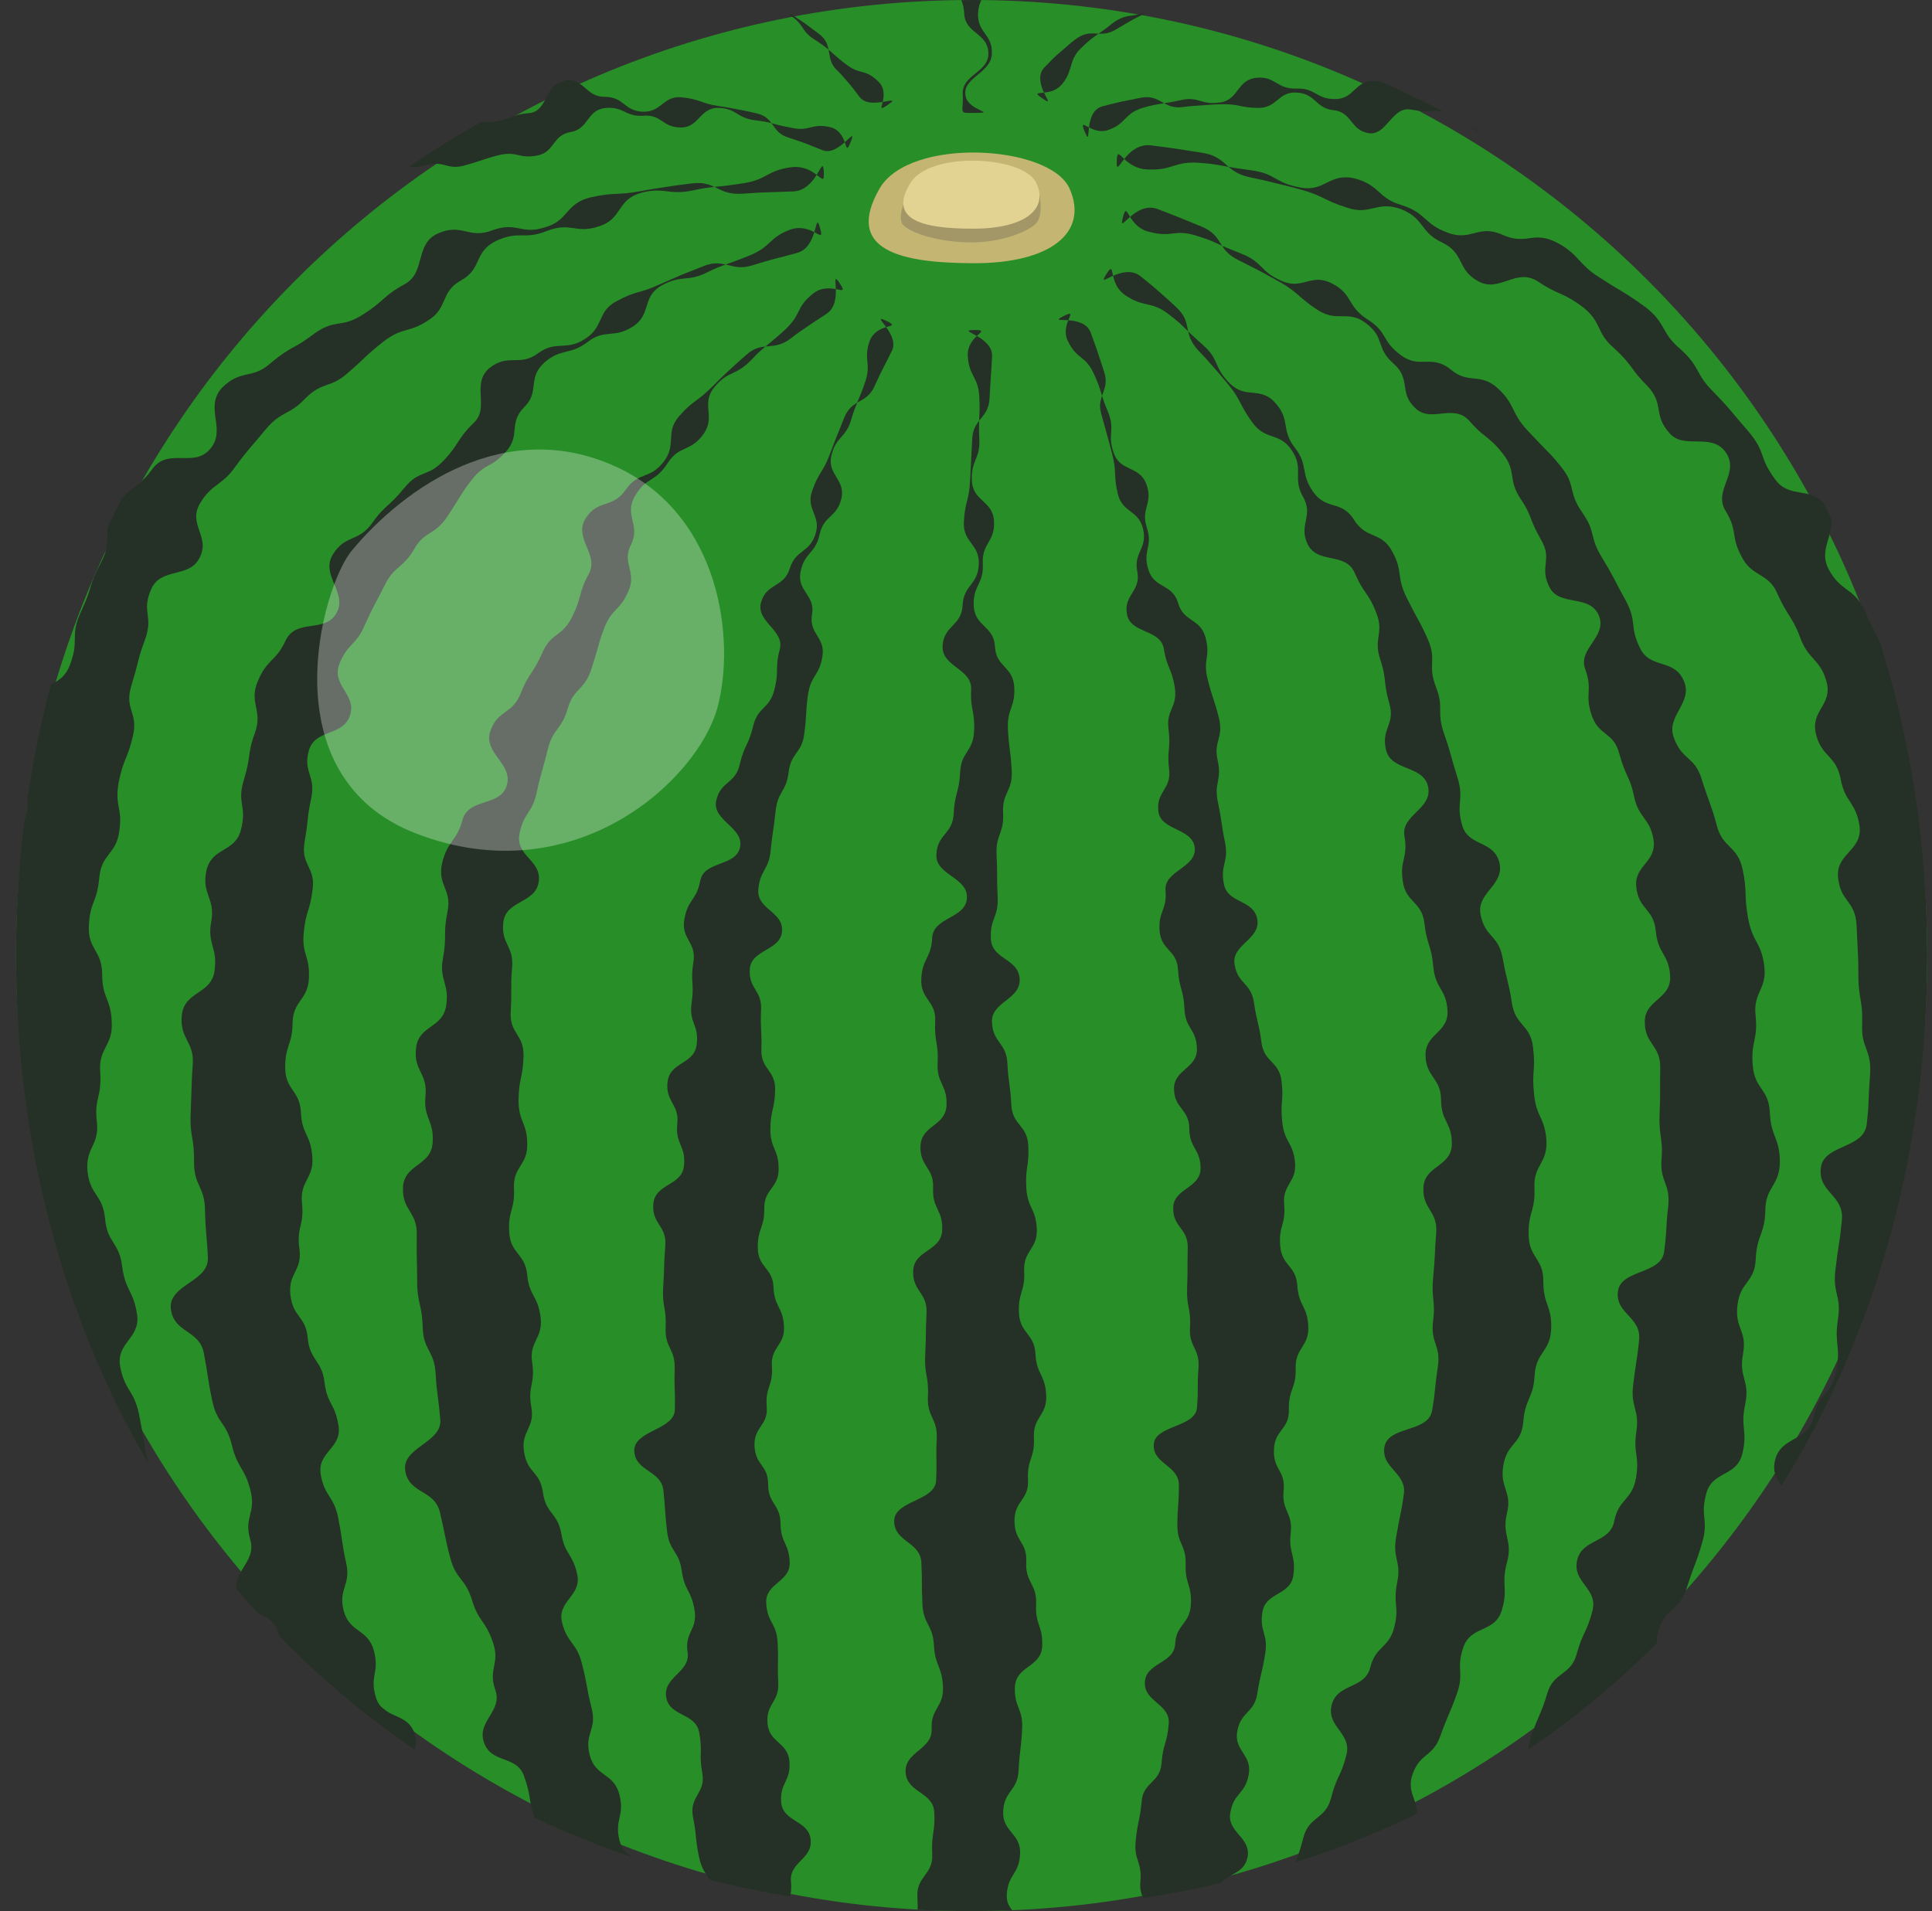 <svg width="93" height="92" viewBox="0 0 93 92" fill="none" xmlns="http://www.w3.org/2000/svg">
<rect x="0" y="0" width="93" height="92" fill="#333333" stroke="none"/>
<g clip-path="url(#clip0_179_145637)">
<path d="M46.77 92C72.176 92 92.77 71.405 92.77 46C92.77 20.595 72.176 0 46.77 0C21.365 0 0.771 20.595 0.771 46C0.771 71.405 21.365 92 46.77 92Z" fill="#288E28"/>
<path d="M42.336 9.082C43.773 6.571 50.553 6.961 51.487 9.082C52.422 11.202 50.553 12.671 46.912 12.671C43.27 12.671 40.656 12.018 42.336 9.082H42.336Z" fill="#C4B672"/>
<path d="M43.482 9.848C43.482 9.848 43.21 10.573 43.482 10.841C43.92 11.27 45.311 11.67 46.761 11.67C48.211 11.67 49.45 11.161 49.851 10.779C50.252 10.397 50.038 9.371 50.038 9.371L43.482 9.848Z" fill="#A39767"/>
<path d="M43.827 8.803C44.778 7.261 49.264 7.5 49.882 8.803C50.5 10.107 49.264 11.009 46.855 11.009C44.445 11.009 42.715 10.608 43.827 8.803H43.827Z" fill="#E2D393"/>
<path d="M40.955 6.815C41.13 6.379 40.982 6.566 40.695 6.821C40.685 6.829 40.675 6.838 40.665 6.847C40.672 6.866 40.679 6.887 40.685 6.905C40.767 7.15 40.781 7.251 40.955 6.815Z" fill="#253026"/>
<path d="M37.961 6.625C38.378 6.763 38.583 6.837 38.789 6.909C38.992 6.989 39.192 7.075 39.597 7.23C39.982 7.387 40.377 7.098 40.664 6.847C40.578 6.603 40.415 6.251 40.004 6.133C39.558 6.017 39.308 6.069 39.063 6.122C38.814 6.186 38.57 6.25 38.132 6.16C37.692 6.076 37.472 6.025 37.256 5.961C37.216 5.949 37.175 5.937 37.134 5.926C37.159 5.96 37.183 5.994 37.208 6.028C37.377 6.269 37.541 6.5 37.961 6.625V6.625Z" fill="#253026"/>
<path d="M20.495 7.953C20.924 7.827 21.175 7.889 21.423 7.951C21.673 8.018 21.92 8.086 22.348 7.97C22.776 7.851 22.987 7.781 23.197 7.709C23.408 7.637 23.619 7.565 24.05 7.459C24.482 7.362 24.721 7.415 24.957 7.467C25.194 7.519 25.429 7.569 25.86 7.488C26.29 7.405 26.469 7.157 26.652 6.914C26.834 6.674 27.02 6.433 27.462 6.359C27.902 6.282 28.091 6.034 28.284 5.774C28.476 5.519 28.673 5.253 29.127 5.202C30.036 5.107 30.085 5.634 30.981 5.571C31.431 5.533 31.664 5.691 31.893 5.843C32.123 5.999 32.349 6.138 32.79 6.136C33.23 6.134 33.453 5.891 33.682 5.649C33.91 5.413 34.144 5.181 34.602 5.195C34.83 5.2 34.999 5.24 35.138 5.295C35.278 5.348 35.387 5.415 35.495 5.48C35.712 5.612 35.926 5.738 36.372 5.794C36.736 5.835 36.95 5.876 37.134 5.926C36.983 5.723 36.798 5.543 36.416 5.456C35.972 5.349 35.747 5.312 35.522 5.269C35.41 5.247 35.297 5.226 35.157 5.199C35.017 5.172 34.848 5.14 34.621 5.11C34.168 5.045 33.947 4.961 33.725 4.881C33.503 4.808 33.279 4.733 32.819 4.685C32.358 4.637 32.111 4.836 31.87 5.02C31.629 5.208 31.393 5.392 30.941 5.379C30.037 5.341 30.047 4.669 29.12 4.662C28.658 4.662 28.423 4.46 28.183 4.248C27.951 4.046 27.71 3.834 27.262 3.851C27.076 3.931 26.889 4.01 26.705 4.092C26.556 4.241 26.445 4.438 26.337 4.637C26.13 5.023 25.931 5.409 25.476 5.445C25.018 5.478 24.797 5.569 24.576 5.651C24.355 5.736 24.134 5.815 23.68 5.869C23.481 5.895 23.323 5.886 23.186 5.86C21.984 6.532 20.824 7.256 19.708 8.03C19.915 8.051 20.141 8.055 20.496 7.952L20.495 7.953Z" fill="#253026"/>
<path d="M19.961 84.214C20.033 83.993 20.055 83.749 19.953 83.444C19.607 82.406 18.408 82.769 18.093 81.706C17.933 81.177 17.984 80.876 18.036 80.577C18.089 80.278 18.136 79.983 17.994 79.451C17.701 78.394 16.818 78.609 16.541 77.532C16.277 76.453 16.905 76.317 16.663 75.244C16.541 74.707 16.507 74.433 16.466 74.161C16.426 73.889 16.386 73.617 16.282 73.078C16.175 72.54 16.013 72.289 15.855 72.036C15.696 71.784 15.532 71.531 15.439 70.987C15.257 69.898 16.457 69.728 16.298 68.656C16.216 68.119 16.089 67.861 15.953 67.603C15.819 67.346 15.684 67.087 15.622 66.546C15.556 66.005 15.381 65.749 15.212 65.49C15.041 65.232 14.865 64.972 14.815 64.427C14.718 63.338 14.11 63.444 13.981 62.349C13.915 61.801 14.069 61.513 14.208 61.229C14.349 60.945 14.483 60.663 14.413 60.123C14.339 59.581 14.4 59.296 14.467 59.013C14.533 58.729 14.593 58.447 14.536 57.907C14.482 57.366 14.628 57.076 14.775 56.789C14.925 56.501 15.077 56.216 15.033 55.68C14.991 55.144 14.875 54.884 14.752 54.623C14.629 54.362 14.51 54.099 14.486 53.559C14.459 53.019 14.278 52.758 14.1 52.495C13.921 52.232 13.735 51.966 13.728 51.42C13.723 50.874 13.808 50.599 13.895 50.326C13.987 50.052 14.078 49.78 14.083 49.238C14.113 48.151 14.816 48.163 14.87 47.095C14.893 46.558 14.819 46.288 14.735 46.013C14.655 45.74 14.566 45.463 14.619 44.927C14.714 43.851 14.924 43.871 15.048 42.804C15.12 42.273 14.979 41.985 14.839 41.693C14.703 41.403 14.57 41.11 14.656 40.573C14.746 40.036 14.781 39.767 14.808 39.495C14.833 39.223 14.869 38.953 14.982 38.42C15.09 37.886 15.003 37.591 14.908 37.289C14.817 36.989 14.717 36.682 14.862 36.15C15.002 35.615 15.421 35.437 15.848 35.272C16.276 35.106 16.684 34.942 16.85 34.435C17.173 33.42 15.959 33.027 16.329 31.983C16.528 31.47 16.729 31.25 16.929 31.032C17.133 30.817 17.342 30.607 17.553 30.104C18.002 29.109 18.042 29.126 18.529 28.151C18.648 27.905 18.768 27.737 18.884 27.605C19 27.473 19.11 27.377 19.22 27.281C19.331 27.186 19.439 27.089 19.556 26.961C19.675 26.833 19.799 26.671 19.934 26.438C20.2 25.966 20.464 25.81 20.715 25.648C20.842 25.569 20.968 25.489 21.097 25.373C21.228 25.258 21.369 25.112 21.516 24.891C21.665 24.671 21.77 24.5 21.86 24.36C21.951 24.221 22.021 24.107 22.091 23.994C22.234 23.77 22.363 23.532 22.696 23.115C23.024 22.692 23.267 22.543 23.521 22.406C23.646 22.336 23.771 22.267 23.906 22.164C24.042 22.062 24.186 21.923 24.365 21.73C25.066 20.943 24.463 20.391 25.223 19.608C25.615 19.233 25.651 18.881 25.692 18.525C25.734 18.17 25.79 17.822 26.21 17.448C26.632 17.077 26.946 17.011 27.245 16.934C27.544 16.857 27.85 16.795 28.291 16.46C28.728 16.119 29.06 16.098 29.378 16.069C29.698 16.041 30.009 16.01 30.469 15.718C30.925 15.42 31.022 15.069 31.132 14.726C31.241 14.382 31.352 14.027 31.84 13.746C32.334 13.476 32.638 13.441 32.939 13.407C33.243 13.379 33.548 13.36 34.045 13.108C34.452 12.905 34.708 12.814 34.931 12.735C34.814 12.707 34.693 12.684 34.559 12.679C34.372 12.673 34.156 12.695 33.895 12.802C33.371 13.008 33.11 13.111 32.848 13.214C32.589 13.327 32.33 13.439 31.813 13.664C31.301 13.899 31.029 13.983 30.752 14.058C30.473 14.132 30.202 14.222 29.699 14.488C29.192 14.748 29.046 15.081 28.901 15.399C28.756 15.719 28.612 16.029 28.143 16.329C27.907 16.477 27.708 16.551 27.526 16.59C27.345 16.629 27.185 16.639 27.022 16.645C26.699 16.663 26.363 16.671 25.901 17.006C25.444 17.345 25.085 17.335 24.728 17.338C24.375 17.344 24.015 17.354 23.556 17.721C23.108 18.101 23.121 18.58 23.141 19.048C23.163 19.52 23.204 19.992 22.789 20.372C21.983 21.161 22.144 21.327 21.38 22.146C21.185 22.349 21.022 22.483 20.867 22.58C20.712 22.675 20.566 22.734 20.419 22.792C20.273 22.851 20.125 22.91 19.969 23.01C19.816 23.113 19.654 23.255 19.473 23.477C19.108 23.918 18.9 24.117 18.684 24.312C18.471 24.509 18.248 24.701 17.92 25.175C17.753 25.41 17.591 25.559 17.431 25.667C17.273 25.776 17.12 25.845 16.964 25.913C16.657 26.052 16.332 26.188 16.025 26.689C15.403 27.698 16.751 28.526 16.2 29.506C15.934 30.005 15.454 30.064 14.975 30.134C14.5 30.205 14.021 30.284 13.76 30.813C13.267 31.879 12.873 31.693 12.412 32.788C12.177 33.334 12.258 33.691 12.325 34.038C12.36 34.212 12.394 34.385 12.396 34.583C12.401 34.782 12.37 35.005 12.271 35.28C12.068 35.828 12.031 36.126 11.989 36.42C11.95 36.715 11.901 37.007 11.734 37.564C11.563 38.12 11.602 38.439 11.653 38.757C11.703 39.075 11.744 39.389 11.599 39.946C11.458 40.504 11.107 40.707 10.758 40.916C10.413 41.124 10.067 41.339 9.935 41.913C9.694 43.066 10.376 43.22 10.169 44.361C10.06 44.933 10.154 45.246 10.237 45.556C10.322 45.866 10.405 46.173 10.327 46.744C10.164 47.883 8.891 47.692 8.752 48.863C8.693 49.447 8.848 49.763 9.003 50.075C9.162 50.387 9.325 50.697 9.277 51.276C9.232 51.856 9.23 52.147 9.219 52.438C9.208 52.728 9.198 53.02 9.178 53.6C9.151 54.181 9.2 54.474 9.251 54.767C9.303 55.06 9.346 55.353 9.341 55.932C9.329 57.092 9.857 57.103 9.868 58.254C9.897 59.406 9.956 59.406 10.007 60.556C10.029 61.131 9.557 61.449 9.088 61.773C8.623 62.095 8.155 62.426 8.225 63.011C8.363 64.185 9.608 64.008 9.814 65.148C9.92 65.719 9.968 66.006 10.01 66.293C10.051 66.581 10.098 66.868 10.219 67.435C10.338 68.003 10.511 68.258 10.686 68.512C10.861 68.766 11.029 69.02 11.165 69.579C11.302 70.139 11.45 70.397 11.599 70.653C11.752 70.909 11.905 71.164 12.05 71.718C12.196 72.272 12.121 72.593 12.041 72.918C11.96 73.243 11.884 73.568 12.047 74.121C12.206 74.674 11.969 75.054 11.733 75.438C11.542 75.75 11.345 76.066 11.376 76.472C11.717 76.876 12.063 77.276 12.419 77.668C12.806 77.832 13.192 77.999 13.375 78.535C13.405 78.618 13.43 78.694 13.453 78.766C15.418 80.782 17.59 82.61 19.959 84.217L19.961 84.214Z" fill="#253026"/>
<path d="M36.228 12.771C37.278 12.436 37.291 12.476 38.349 12.18C38.861 12.058 39.08 11.559 39.198 11.177C38.941 11.044 38.544 10.883 38.045 11.051C37.514 11.247 37.292 11.453 37.072 11.656C36.851 11.856 36.637 12.068 36.123 12.283C35.866 12.391 35.67 12.463 35.506 12.524C35.343 12.588 35.211 12.634 35.079 12.68C35.03 12.697 34.982 12.715 34.932 12.732C34.977 12.743 35.023 12.754 35.068 12.766C35.388 12.849 35.702 12.93 36.229 12.77L36.228 12.771Z" fill="#253026"/>
<path d="M46.891 15.888C46.406 15.894 46.666 15.967 47.024 16.174C47.254 15.952 47.396 15.882 46.891 15.888Z" fill="#253026"/>
<path d="M41.31 19.265C41.292 19.306 41.275 19.347 41.257 19.389C41.294 19.367 41.331 19.346 41.369 19.325C41.501 19.251 41.632 19.178 41.754 19.068C41.878 18.96 41.995 18.817 42.093 18.601C42.483 17.734 42.512 17.749 42.926 16.901C43.135 16.506 42.881 16.059 42.657 15.748C42.401 15.827 42.039 15.976 41.87 16.397C41.54 17.312 41.953 17.455 41.655 18.367C41.502 18.821 41.403 19.041 41.311 19.265H41.31Z" fill="#253026"/>
<path d="M42.653 15.441C42.214 15.234 42.417 15.413 42.657 15.747C42.954 15.655 43.108 15.658 42.653 15.441Z" fill="#253026"/>
<path d="M40.654 20.068C40.474 20.517 40.384 20.742 40.294 20.967C40.205 21.192 40.11 21.415 39.944 21.87C39.607 22.778 39.414 22.708 39.096 23.627C38.772 24.546 39.553 24.811 39.25 25.726C38.948 26.642 38.309 26.438 38.017 27.367C37.733 28.297 36.914 28.05 36.636 28.991C36.368 29.936 37.792 30.337 37.533 31.269C37.286 32.206 37.52 32.268 37.275 33.205C37.043 34.144 36.487 34.004 36.254 34.95C36.034 35.897 35.83 35.848 35.609 36.798C35.4 37.749 34.684 37.589 34.476 38.547C34.274 39.507 35.819 39.831 35.624 40.78C35.436 41.73 33.895 41.427 33.71 42.391C33.527 43.354 33.117 43.277 32.944 44.245C32.771 45.214 33.538 45.347 33.379 46.312C33.22 47.278 33.436 47.313 33.292 48.28C33.148 49.248 33.665 49.325 33.535 50.292C33.407 51.258 32.254 51.101 32.135 52.078C32.017 53.055 32.714 53.142 32.602 54.115C32.497 55.09 33.029 55.15 32.924 56.121C32.831 57.093 31.541 56.963 31.449 57.947C31.359 58.93 32.107 58.995 32.026 59.974C31.946 60.953 31.991 60.956 31.925 61.937C31.861 62.919 32.088 62.933 32.042 63.914C31.996 64.896 32.509 64.922 32.478 65.901C32.447 66.881 32.508 66.883 32.485 67.864C32.467 68.843 30.497 68.855 30.532 69.852C30.579 70.849 31.834 70.773 31.935 71.754C32.038 72.736 31.997 72.742 32.112 73.723C32.228 74.704 32.682 74.643 32.816 75.617C32.953 76.592 33.277 76.543 33.433 77.505C33.587 78.467 32.944 78.57 33.099 79.534C33.253 80.497 31.913 80.722 32.067 81.692C32.22 82.66 33.484 82.439 33.658 83.4C33.833 84.362 33.632 84.398 33.807 85.36C33.982 86.321 33.177 86.477 33.353 87.442C33.547 88.405 33.45 88.425 33.647 89.388C33.773 90.006 33.985 90.192 34.173 90.5C35.431 90.813 36.718 91.081 38.034 91.297C38.079 91.115 38.105 90.899 38.075 90.583C37.981 89.626 39.115 89.514 39.022 88.564C38.931 87.615 37.69 87.725 37.603 86.767C37.531 85.807 38.073 85.764 38.002 84.808C37.931 83.852 37.017 83.916 36.945 82.955C36.872 81.995 37.512 81.956 37.463 80.995C37.412 80.035 37.484 80.031 37.432 79.071C37.381 78.112 36.934 78.134 36.882 77.173C36.829 76.211 38.044 76.162 38.013 75.222C37.984 74.282 37.583 74.294 37.572 73.347C37.562 72.403 36.975 72.41 36.976 71.459C36.98 70.509 36.364 70.564 36.319 69.61C36.286 68.654 36.99 68.648 36.907 67.702C36.832 66.754 37.225 66.724 37.156 65.778C37.085 64.83 37.794 64.786 37.738 63.843C37.683 62.899 37.272 62.919 37.234 61.97C37.197 61.021 36.5 61.046 36.478 60.091C36.456 59.136 36.802 59.128 36.789 58.175C36.779 57.221 37.488 57.212 37.48 56.263C37.483 55.313 37.08 55.313 37.083 54.359C37.092 53.405 37.298 53.408 37.312 52.455C37.327 51.502 36.623 51.485 36.649 50.527C36.676 49.569 36.595 49.566 36.636 48.608C36.678 47.651 36.036 47.62 36.092 46.659C36.149 45.696 37.576 45.779 37.645 44.828C37.713 43.876 36.424 43.785 36.503 42.824C36.585 41.864 37.01 41.898 37.097 40.942C37.19 39.985 37.239 39.99 37.336 39.033C37.441 38.078 37.853 38.122 37.961 37.17C38.079 36.218 38.594 36.281 38.713 35.333C38.843 34.387 38.763 34.376 38.896 33.428C39.04 32.483 39.441 32.543 39.587 31.602C39.745 30.663 38.923 30.527 39.087 29.581C39.261 28.639 38.352 28.473 38.536 27.522C38.728 26.573 39.245 26.675 39.45 25.736C39.654 24.794 40.28 24.931 40.501 24.003C40.716 23.073 39.787 22.846 40.026 21.906C40.143 21.436 40.325 21.235 40.501 21.032C40.678 20.831 40.852 20.629 40.984 20.167C41.098 19.792 41.182 19.575 41.261 19.387C41.036 19.52 40.819 19.684 40.657 20.067L40.654 20.068Z" fill="#253026"/>
<path d="M57.846 10.912C57.133 10.612 56.416 10.325 55.692 10.053C55.156 9.872 54.699 10.178 54.398 10.439C54.552 10.69 54.809 11.039 55.312 11.159C55.856 11.306 56.155 11.274 56.458 11.24C56.761 11.202 57.063 11.179 57.609 11.352C57.881 11.438 58.084 11.507 58.251 11.573C58.416 11.642 58.547 11.702 58.678 11.762C58.726 11.785 58.776 11.808 58.826 11.83C58.799 11.789 58.773 11.748 58.746 11.707C58.566 11.422 58.382 11.13 57.845 10.912L57.846 10.912Z" fill="#253026"/>
<path d="M39.654 8.265C39.626 7.781 39.547 8.046 39.312 8.417C39.593 8.632 39.683 8.769 39.654 8.265Z" fill="#253026"/>
<path d="M90.479 30.869C90.42 30.747 90.366 30.642 90.312 30.536C90.171 30.248 90.017 29.965 89.746 29.382C89.679 29.237 89.611 29.113 89.543 29.008C89.471 28.904 89.4 28.817 89.328 28.741C89.186 28.59 89.044 28.485 88.902 28.381C88.76 28.278 88.621 28.174 88.477 28.028C88.33 27.883 88.183 27.695 88.032 27.417C87.884 27.139 87.845 26.886 87.858 26.644C87.872 26.402 87.944 26.168 88.014 25.932C88.115 25.606 88.204 25.279 88.136 24.925C88.028 24.698 87.917 24.472 87.805 24.248C87.663 24.078 87.505 23.969 87.344 23.894C87.133 23.796 86.912 23.756 86.693 23.718C86.258 23.64 85.812 23.58 85.442 23.069C85.259 22.811 85.131 22.609 85.04 22.427C84.95 22.245 84.894 22.086 84.837 21.925C84.729 21.602 84.596 21.291 84.188 20.799C83.346 19.839 83.384 19.801 82.496 18.883C82.042 18.434 81.879 18.139 81.719 17.836C81.551 17.541 81.378 17.246 80.898 16.815C80.404 16.402 80.24 16.089 80.066 15.781C79.888 15.479 79.711 15.167 79.19 14.774C78.136 14.007 78.092 14.075 77.008 13.365C76.456 13.025 76.238 12.756 76.001 12.509C75.884 12.383 75.767 12.257 75.608 12.121C75.448 11.987 75.25 11.837 74.96 11.688C74.381 11.384 74.009 11.414 73.631 11.466C73.254 11.518 72.889 11.558 72.311 11.297C71.146 10.779 70.818 11.645 69.671 11.194C69.09 10.985 68.843 10.746 68.588 10.519C68.331 10.295 68.073 10.065 67.476 9.877C66.877 9.703 66.617 9.458 66.352 9.216C66.085 8.981 65.813 8.744 65.201 8.588C63.964 8.312 63.797 9.253 62.589 9.028C62.287 8.967 62.062 8.905 61.877 8.832C61.692 8.758 61.547 8.677 61.401 8.595C61.255 8.514 61.11 8.43 60.922 8.36C60.735 8.292 60.507 8.233 60.198 8.194C59.697 8.126 59.401 8.079 59.142 8.033C59.376 8.233 59.642 8.42 60.158 8.534C60.46 8.598 60.686 8.646 60.874 8.687C61.061 8.732 61.211 8.769 61.361 8.806C61.659 8.884 61.961 8.945 62.554 9.109C63.742 9.434 63.677 9.631 64.843 9.996C65.42 10.195 65.781 10.103 66.148 10.013C66.511 9.933 66.881 9.855 67.462 10.076C68.037 10.314 68.252 10.591 68.463 10.864C68.673 11.139 68.875 11.425 69.428 11.678C70.525 12.217 70.114 12.967 71.151 13.535C72.171 14.119 72.971 12.874 74.018 13.542C75.039 14.229 75.184 14.036 76.18 14.774C76.669 15.154 76.815 15.46 76.961 15.758C77.104 16.06 77.236 16.368 77.697 16.761C78.146 17.169 78.33 17.413 78.515 17.654C78.694 17.902 78.869 18.151 79.296 18.573C79.708 19.012 79.777 19.35 79.838 19.688C79.894 20.032 79.948 20.369 80.329 20.81C80.696 21.265 81.199 21.246 81.698 21.252C82.192 21.259 82.71 21.267 83.067 21.767C83.419 22.269 83.271 22.728 83.098 23.191C82.926 23.654 82.759 24.098 83.064 24.593C83.671 25.591 83.291 25.798 83.84 26.805C84.103 27.317 84.414 27.485 84.71 27.671C84.861 27.762 85.011 27.855 85.156 27.99C85.302 28.125 85.442 28.305 85.557 28.577C85.793 29.114 85.962 29.362 86.119 29.619C86.199 29.746 86.28 29.873 86.367 30.037C86.411 30.12 86.457 30.211 86.505 30.316C86.551 30.422 86.598 30.542 86.649 30.681C86.852 31.235 87.079 31.471 87.295 31.716C87.404 31.838 87.515 31.961 87.621 32.124C87.674 32.205 87.726 32.297 87.777 32.403C87.825 32.511 87.869 32.635 87.912 32.778C88.083 33.352 87.892 33.71 87.683 34.065C87.476 34.421 87.278 34.765 87.414 35.33C87.681 36.459 88.372 36.329 88.603 37.492C88.704 38.075 88.893 38.346 89.072 38.622C89.248 38.899 89.426 39.178 89.513 39.77C89.658 40.962 88.372 41.071 88.477 42.229C88.532 42.808 88.727 43.092 88.936 43.377C89.145 43.661 89.344 43.952 89.369 44.544C89.397 45.135 89.41 45.431 89.425 45.727C89.437 46.024 89.462 46.319 89.455 46.912C89.454 48.096 89.672 48.108 89.639 49.297C89.609 49.891 89.726 50.199 89.842 50.508C89.956 50.817 90.061 51.129 90.019 51.727C89.978 52.325 89.956 52.626 89.949 52.927C89.938 53.228 89.93 53.529 89.857 54.125C89.723 55.323 87.753 55.083 87.648 56.242C87.512 57.403 88.775 57.535 88.662 58.726C88.634 59.023 88.611 59.246 88.588 59.431C88.561 59.616 88.539 59.764 88.517 59.912C88.469 60.208 88.427 60.504 88.355 61.098C88.197 62.282 88.655 62.333 88.471 63.525C88.384 64.121 88.415 64.429 88.446 64.738C88.477 65.047 88.511 65.359 88.405 65.955C88.177 67.147 87.545 67.042 87.297 68.219C87.236 68.514 87.106 68.721 86.943 68.881C86.776 69.041 86.576 69.155 86.376 69.269C85.975 69.496 85.579 69.719 85.445 70.299C85.312 70.844 85.52 71.193 85.746 71.533C90.297 64.228 92.77 55.448 92.77 46.001C92.77 40.7 91.98 35.609 90.479 30.87V30.869Z" fill="#253026"/>
<path d="M35.032 9.269C35.224 9.318 35.451 9.343 35.752 9.324C36.955 9.237 36.957 9.266 38.161 9.215C38.738 9.205 39.093 8.765 39.312 8.417C39.071 8.232 38.689 7.989 38.12 8.046C36.898 8.201 36.971 8.635 35.769 8.826C35.167 8.913 34.864 8.956 34.559 8.981C34.503 8.987 34.446 8.992 34.389 8.998C34.434 9.019 34.48 9.041 34.525 9.063C34.682 9.141 34.84 9.218 35.032 9.269Z" fill="#253026"/>
<path d="M39.47 10.961C39.337 10.493 39.325 10.768 39.198 11.177C39.497 11.331 39.608 11.446 39.47 10.961Z" fill="#253026"/>
<path d="M53.757 7.764C53.742 8.249 53.842 7.995 54.116 7.652C53.854 7.405 53.773 7.258 53.757 7.764Z" fill="#253026"/>
<path d="M58.582 7.593C58.404 7.489 58.181 7.402 57.872 7.357C56.632 7.163 56.635 7.152 55.389 6.996C54.781 6.934 54.373 7.332 54.116 7.652C54.341 7.864 54.698 8.149 55.262 8.158C56.487 8.212 56.499 7.747 57.737 7.839C58.357 7.877 58.663 7.949 58.971 8.002C59.027 8.012 59.084 8.022 59.143 8.033C59.104 8 59.066 7.966 59.028 7.932C58.894 7.814 58.76 7.695 58.582 7.592L58.582 7.593Z" fill="#253026"/>
<path d="M81.052 32.776C80.589 31.676 79.419 32.23 78.939 31.184C78.682 30.666 78.65 30.357 78.616 30.045C78.579 29.736 78.533 29.427 78.26 28.911C77.687 27.895 77.74 27.863 77.127 26.869C76.977 26.619 76.878 26.422 76.809 26.248C76.741 26.073 76.703 25.922 76.665 25.769C76.626 25.617 76.591 25.463 76.518 25.288C76.444 25.115 76.337 24.919 76.167 24.678C75.832 24.194 75.748 23.885 75.673 23.566C75.634 23.407 75.596 23.248 75.521 23.068C75.445 22.89 75.326 22.696 75.139 22.464C74.951 22.232 74.808 22.06 74.682 21.923C74.554 21.787 74.449 21.681 74.344 21.576C74.131 21.367 73.933 21.146 73.522 20.715C73.117 20.28 72.987 19.989 72.842 19.707C72.772 19.564 72.701 19.421 72.594 19.261C72.487 19.101 72.348 18.92 72.125 18.717C71.245 17.894 70.704 18.537 69.818 17.776C69.36 17.41 68.993 17.411 68.632 17.416C68.268 17.423 67.902 17.445 67.446 17.107C66.988 16.772 66.82 16.511 66.658 16.233C66.498 15.955 66.324 15.687 65.835 15.382C65.352 15.071 65.176 14.797 65.004 14.508C64.83 14.222 64.656 13.925 64.136 13.657C63.62 13.382 63.258 13.463 62.895 13.561C62.533 13.656 62.181 13.747 61.667 13.51C61.148 13.283 60.933 13.063 60.714 12.841C60.494 12.625 60.267 12.414 59.735 12.203C59.301 12.033 59.045 11.93 58.824 11.831C58.891 11.932 58.963 12.032 59.056 12.129C59.187 12.266 59.36 12.392 59.613 12.522C60.12 12.778 60.373 12.903 60.624 13.034C60.872 13.171 61.119 13.307 61.615 13.581C62.106 13.862 62.319 14.055 62.535 14.24C62.752 14.422 62.959 14.619 63.429 14.924C63.901 15.224 64.243 15.227 64.597 15.223C64.949 15.222 65.312 15.217 65.765 15.568C65.993 15.741 66.138 15.904 66.239 16.061C66.339 16.219 66.392 16.378 66.447 16.532C66.554 16.845 66.666 17.142 67.088 17.51C67.506 17.883 67.57 18.222 67.623 18.565C67.673 18.912 67.718 19.254 68.11 19.628C68.49 20.015 68.945 19.958 69.413 19.908C69.876 19.86 70.34 19.831 70.722 20.25C71.456 21.111 71.652 20.955 72.351 21.855C72.529 22.077 72.624 22.271 72.684 22.445C72.744 22.62 72.769 22.775 72.792 22.929C72.815 23.084 72.84 23.237 72.896 23.409C72.95 23.584 73.037 23.777 73.192 24.009C73.507 24.468 73.604 24.736 73.707 24.998C73.808 25.261 73.916 25.518 74.189 25.999C74.328 26.238 74.391 26.44 74.417 26.621C74.44 26.804 74.422 26.969 74.406 27.132C74.368 27.46 74.343 27.775 74.583 28.261C75.062 29.222 76.494 28.582 76.958 29.616C77.177 30.136 76.922 30.538 76.657 30.934C76.389 31.332 76.117 31.722 76.312 32.225C76.676 33.246 76.278 33.374 76.603 34.393C76.77 34.901 77.018 35.11 77.283 35.318C77.414 35.422 77.546 35.527 77.662 35.673C77.775 35.819 77.874 36.005 77.944 36.268C78.086 36.794 78.197 37.048 78.314 37.303C78.427 37.557 78.552 37.81 78.66 38.347C78.773 38.882 78.96 39.126 79.138 39.375C79.315 39.623 79.504 39.872 79.594 40.418C79.681 40.965 79.441 41.277 79.196 41.584C78.947 41.893 78.697 42.196 78.769 42.732C78.895 43.805 79.608 43.739 79.706 44.834C79.76 45.378 79.905 45.645 80.06 45.912C80.213 46.179 80.371 46.449 80.395 47.002C80.453 48.108 79.144 48.133 79.176 49.212C79.18 49.754 79.369 50.026 79.558 50.301C79.743 50.576 79.924 50.855 79.919 51.403C79.913 51.95 79.908 52.225 79.911 52.499C79.915 52.773 79.914 53.048 79.887 53.595C79.864 54.142 79.904 54.42 79.942 54.699C79.979 54.977 80.026 55.256 79.981 55.805C79.894 56.899 80.413 56.956 80.303 58.058C80.176 59.158 80.252 59.168 80.104 60.265C80.033 60.814 79.501 61.025 78.979 61.231C78.455 61.437 77.945 61.639 77.881 62.174C77.755 63.247 79.001 63.388 78.903 64.486C78.851 65.034 78.805 65.306 78.765 65.578C78.725 65.851 78.681 66.123 78.614 66.669C78.55 67.215 78.625 67.501 78.699 67.787C78.772 68.073 78.852 68.361 78.77 68.909C78.688 69.457 78.729 69.742 78.769 70.028C78.806 70.313 78.843 70.6 78.751 71.149C78.658 71.698 78.442 71.945 78.234 72.192C78.025 72.438 77.812 72.682 77.704 73.225C77.599 73.768 77.207 73.976 76.816 74.18C76.422 74.383 76.04 74.586 75.917 75.116C75.677 76.179 76.922 76.451 76.66 77.529C76.382 78.602 76.191 78.556 75.897 79.621C75.753 80.156 75.469 80.365 75.194 80.575C74.917 80.784 74.64 80.99 74.483 81.513C74.173 82.563 74.061 82.531 73.714 83.574C73.624 83.839 73.583 84.046 73.567 84.223C75.809 82.703 77.875 80.986 79.756 79.097C79.74 78.904 79.76 78.689 79.852 78.431C80.224 77.345 80.832 77.563 81.188 76.461C81.367 75.91 81.464 75.638 81.568 75.367C81.672 75.096 81.774 74.825 81.935 74.268C82.099 73.711 82.072 73.399 82.041 73.087C82.009 72.775 81.983 72.466 82.131 71.907C82.423 70.791 83.594 71.117 83.871 69.975C84.011 69.405 83.974 69.094 83.946 68.785C83.917 68.475 83.888 68.167 84.007 67.595C84.129 67.023 84.049 66.704 83.963 66.386C83.877 66.068 83.797 65.752 83.903 65.18C84.111 64.034 83.499 63.984 83.635 62.835C83.703 62.259 83.901 61.995 84.101 61.728C84.299 61.461 84.492 61.192 84.515 60.608C84.541 60.025 84.65 59.734 84.753 59.442C84.857 59.149 84.966 58.856 84.976 58.27C84.981 57.683 85.159 57.387 85.336 57.089C85.509 56.79 85.681 56.489 85.676 55.897C85.669 55.305 85.552 55.014 85.443 54.724C85.334 54.435 85.221 54.147 85.193 53.558C85.17 52.97 84.981 52.689 84.79 52.41C84.598 52.132 84.415 51.856 84.369 51.274C84.322 50.693 84.388 50.393 84.451 50.091C84.51 49.79 84.568 49.487 84.51 48.904C84.373 47.739 85.086 47.634 84.919 46.456C84.84 45.869 84.686 45.594 84.542 45.32C84.394 45.047 84.255 44.775 84.146 44.194C83.936 43.035 84.123 42.991 83.88 41.831C83.748 41.252 83.508 41.008 83.27 40.768C83.027 40.528 82.782 40.291 82.638 39.724C82.489 39.158 82.383 38.883 82.286 38.608C82.19 38.332 82.083 38.059 81.911 37.5C81.743 36.94 81.493 36.717 81.252 36.496C81.007 36.275 80.773 36.054 80.572 35.513C80.376 34.971 80.612 34.567 80.833 34.157C81.054 33.747 81.288 33.325 81.054 32.777L81.052 32.776Z" fill="#253026"/>
<path d="M47.755 17.163C47.779 16.679 47.359 16.367 47.024 16.174C46.825 16.364 46.561 16.667 46.586 17.13C46.638 18.132 47.089 18.105 47.141 19.107C47.171 19.7 47.147 19.945 47.133 20.253C47.353 19.973 47.606 19.741 47.634 19.168C47.684 18.165 47.704 18.166 47.754 17.163H47.755Z" fill="#253026"/>
<path d="M54.05 10.476C53.929 10.946 54.075 10.718 54.397 10.439C54.217 10.147 54.177 9.987 54.05 10.476Z" fill="#253026"/>
<path d="M7.133 70.425C7.001 69.839 6.953 69.543 6.905 69.248C6.854 68.952 6.808 68.656 6.689 68.069C6.443 66.899 6.011 66.971 5.785 65.79C5.68 65.199 5.933 64.859 6.183 64.524C6.434 64.188 6.682 63.856 6.597 63.272C6.419 62.107 6.036 62.15 5.882 60.976C5.809 60.389 5.639 60.108 5.461 59.825C5.372 59.684 5.285 59.542 5.21 59.362C5.139 59.181 5.083 58.962 5.056 58.666C4.944 57.486 4.352 57.588 4.213 56.399C4.104 55.207 4.794 55.169 4.662 53.997C4.59 53.409 4.664 53.103 4.732 52.798C4.805 52.493 4.861 52.189 4.823 51.605C4.733 50.432 5.438 50.375 5.378 49.218C5.347 48.062 4.92 48.079 4.919 46.913C4.912 46.33 4.756 46.042 4.586 45.75C4.421 45.458 4.248 45.161 4.278 44.573C4.303 43.985 4.404 43.692 4.516 43.404C4.628 43.115 4.727 42.826 4.78 42.245C4.888 41.078 5.603 41.141 5.743 40.001C5.827 39.433 5.769 39.135 5.711 38.836C5.66 38.538 5.612 38.238 5.711 37.666C5.938 36.53 6.13 36.566 6.395 35.446C6.529 34.886 6.438 34.57 6.337 34.245C6.234 33.92 6.149 33.596 6.315 33.034C6.397 32.753 6.459 32.543 6.51 32.367C6.56 32.191 6.596 32.049 6.631 31.906C6.699 31.62 6.779 31.338 6.982 30.788C7.032 30.65 7.066 30.526 7.089 30.412C7.115 30.3 7.129 30.198 7.136 30.102C7.147 29.911 7.128 29.746 7.108 29.581C7.089 29.415 7.067 29.247 7.084 29.054C7.103 28.862 7.155 28.642 7.275 28.369C7.394 28.094 7.569 27.925 7.775 27.813C7.979 27.7 8.207 27.64 8.433 27.582C8.883 27.464 9.343 27.366 9.605 26.857C9.734 26.6 9.772 26.378 9.752 26.165C9.734 25.951 9.663 25.749 9.594 25.546C9.451 25.135 9.328 24.727 9.638 24.216C9.79 23.958 9.939 23.787 10.075 23.652C10.211 23.518 10.339 23.422 10.465 23.326C10.715 23.132 10.984 22.957 11.321 22.473C12.024 21.525 12.066 21.556 12.813 20.642C13.197 20.193 13.476 20.041 13.747 19.887C14.026 19.739 14.304 19.597 14.705 19.171C15.122 18.761 15.421 18.642 15.723 18.534C16.03 18.432 16.327 18.324 16.757 17.94C17.631 17.186 17.582 17.129 18.496 16.414C19.43 15.717 19.676 16.05 20.631 15.41C21.117 15.102 21.243 14.765 21.387 14.447C21.529 14.126 21.669 13.789 22.189 13.501C23.227 12.932 22.788 12.134 23.888 11.593C24.444 11.339 24.78 11.328 25.116 11.33C25.454 11.336 25.786 11.339 26.345 11.11C26.91 10.895 27.254 10.934 27.594 10.98C27.937 11.032 28.276 11.086 28.84 10.891C29.977 10.536 29.673 9.61 30.858 9.286C31.153 9.201 31.385 9.177 31.583 9.174C31.78 9.17 31.944 9.19 32.108 9.209C32.271 9.23 32.434 9.247 32.63 9.247C32.827 9.249 33.056 9.23 33.354 9.166C33.839 9.059 34.131 9.023 34.388 8.998C34.111 8.868 33.802 8.762 33.281 8.832C32.976 8.871 32.748 8.9 32.558 8.924C32.369 8.953 32.217 8.976 32.066 8.999C31.763 9.05 31.457 9.084 30.854 9.198C29.647 9.422 29.614 9.235 28.407 9.505C27.807 9.658 27.552 9.934 27.303 10.209C27.056 10.494 26.816 10.776 26.232 10.944C25.654 11.13 25.318 11.061 24.975 10.992C24.634 10.926 24.293 10.874 23.709 11.083C22.558 11.535 22.25 10.719 21.083 11.237C20.501 11.498 20.367 11.988 20.238 12.455C20.108 12.924 20.002 13.408 19.459 13.69C18.386 14.289 18.501 14.499 17.465 15.142C16.955 15.476 16.627 15.527 16.291 15.578C15.96 15.632 15.63 15.699 15.124 16.063C14.63 16.441 14.355 16.593 14.076 16.742C13.803 16.899 13.53 17.06 13.048 17.464C12.582 17.884 12.227 17.953 11.871 18.03C11.522 18.113 11.165 18.197 10.705 18.649C10.259 19.115 10.305 19.624 10.376 20.134C10.448 20.648 10.518 21.139 10.12 21.608C9.726 22.081 9.225 22.054 8.733 22.05C8.242 22.044 7.73 22.041 7.346 22.562C6.969 23.085 6.687 23.278 6.423 23.486C6.248 23.624 6.064 23.762 5.858 24C5.624 24.463 5.399 24.931 5.181 25.403C5.168 25.529 5.166 25.649 5.167 25.77C5.167 25.962 5.167 26.153 5.127 26.365C5.086 26.576 5.006 26.809 4.856 27.092C4.55 27.656 4.444 27.965 4.352 28.279C4.304 28.435 4.257 28.591 4.185 28.779C4.149 28.873 4.108 28.975 4.057 29.09C4.009 29.206 3.954 29.334 3.887 29.479C3.618 30.058 3.603 30.406 3.602 30.756C3.599 30.929 3.597 31.103 3.565 31.305C3.549 31.407 3.525 31.515 3.49 31.634C3.458 31.755 3.415 31.887 3.358 32.033C3.145 32.578 2.799 32.775 2.453 32.955C1.978 34.737 1.6 36.564 1.324 38.429C1.338 38.661 1.325 38.931 1.24 39.299C1.222 39.384 1.199 39.46 1.173 39.532C0.908 41.645 0.77 43.804 0.77 46C0.77 54.979 3.005 63.356 7.135 70.437C7.134 70.432 7.133 70.429 7.132 70.424L7.133 70.425Z" fill="#253026"/>
<path d="M53.73 13.717C53.823 13.899 53.967 14.079 54.192 14.231C54.647 14.529 54.937 14.584 55.223 14.653C55.366 14.686 55.511 14.719 55.676 14.784C55.758 14.817 55.846 14.858 55.941 14.911C56.034 14.966 56.135 15.034 56.245 15.118C56.465 15.287 56.626 15.419 56.758 15.532C56.888 15.648 56.985 15.748 57.085 15.846C57.12 15.883 57.157 15.919 57.196 15.956C57.185 15.91 57.176 15.863 57.167 15.817C57.134 15.654 57.1 15.491 57.024 15.319C56.945 15.15 56.822 14.974 56.615 14.783C56.203 14.396 55.983 14.218 55.775 14.027C55.668 13.934 55.564 13.838 55.429 13.725C55.291 13.614 55.125 13.48 54.905 13.303C54.685 13.123 54.432 13.08 54.191 13.104C53.968 13.124 53.756 13.2 53.581 13.277C53.611 13.407 53.653 13.561 53.732 13.716L53.73 13.717Z" fill="#253026"/>
<path d="M51.755 1.904C51.556 2.052 51.418 2.178 51.301 2.28C51.183 2.382 51.089 2.464 50.995 2.545C50.8 2.703 50.625 2.882 50.275 3.246C50.189 3.338 50.128 3.435 50.1 3.546C50.072 3.657 50.068 3.77 50.079 3.882C50.1 4.091 50.176 4.292 50.254 4.458C50.377 4.445 50.523 4.423 50.669 4.371C50.84 4.31 51.001 4.201 51.148 4.024C51.431 3.664 51.479 3.402 51.557 3.159C51.593 3.035 51.63 2.91 51.699 2.771C51.77 2.634 51.863 2.473 52.04 2.312C52.446 1.918 52.64 1.787 52.881 1.622C52.839 1.62 52.797 1.618 52.754 1.616C52.446 1.593 52.148 1.603 51.755 1.905L51.755 1.904Z" fill="#253026"/>
<path d="M50.199 4.751C50.59 5.012 50.436 4.837 50.27 4.493C50.264 4.482 50.259 4.469 50.254 4.457C50.232 4.46 50.209 4.462 50.189 4.465C49.919 4.491 49.809 4.49 50.199 4.751Z" fill="#253026"/>
<path d="M46.771 92C47.43 92 48.081 91.985 48.729 91.963C48.564 91.771 48.446 91.546 48.462 91.223C48.511 90.221 49.054 90.252 49.104 89.25C49.154 88.248 48.24 88.196 48.289 87.194C48.339 86.192 48.982 86.228 49.032 85.226C49.082 84.224 49.153 84.228 49.203 83.226C49.253 82.224 48.806 82.199 48.856 81.197C48.905 80.195 50.117 80.264 50.166 79.262C50.216 78.26 49.825 78.237 49.874 77.236C49.924 76.234 49.349 76.201 49.4 75.199C49.449 74.197 48.834 74.223 48.834 73.219C48.833 72.215 49.536 72.234 49.484 71.231C49.432 70.228 49.821 70.205 49.769 69.202C49.717 68.2 50.413 68.159 50.361 67.157C50.309 66.154 49.895 66.179 49.843 65.177C49.791 64.175 49.102 64.215 49.05 63.213C48.998 62.211 49.352 62.19 49.3 61.189C49.248 60.187 49.959 60.145 49.907 59.143C49.855 58.141 49.453 58.164 49.401 57.162C49.349 56.16 49.55 56.148 49.498 55.146C49.446 54.144 48.734 54.186 48.682 53.184C48.63 52.182 48.544 52.187 48.492 51.185C48.441 50.183 47.802 50.221 47.75 49.219C47.698 48.217 49.134 48.132 49.082 47.13C49.03 46.128 47.748 46.204 47.696 45.202C47.644 44.2 48.075 44.174 48.023 43.172C47.971 42.171 48.024 42.168 47.972 41.166C47.92 40.164 48.337 40.139 48.285 39.138C48.233 38.136 48.753 38.106 48.701 37.104C48.649 36.102 48.571 36.107 48.519 35.105C48.467 34.103 48.875 34.079 48.823 33.078C48.771 32.075 47.945 32.125 47.893 31.123C47.841 30.12 46.925 30.174 46.873 29.173C46.822 28.171 47.36 28.139 47.308 27.137C47.256 26.135 47.901 26.097 47.849 25.095C47.797 24.093 46.835 24.15 46.783 23.148C46.731 22.146 47.193 22.119 47.141 21.117C47.12 20.709 47.125 20.466 47.135 20.254C46.969 20.464 46.821 20.702 46.8 21.131C46.75 22.134 46.746 22.134 46.696 23.137C46.647 24.139 46.448 24.127 46.398 25.13C46.349 26.132 47.165 26.178 47.116 27.18C47.066 28.182 46.385 28.144 46.335 29.146C46.285 30.148 45.424 30.099 45.374 31.101C45.324 32.103 46.797 32.187 46.748 33.189C46.698 34.191 46.938 34.205 46.889 35.207C46.839 36.209 46.266 36.177 46.217 37.179C46.167 38.181 45.956 38.169 45.907 39.171C45.857 40.173 45.123 40.132 45.073 41.134C45.023 42.136 46.595 42.225 46.545 43.227C46.495 44.229 44.922 44.14 44.873 45.142C44.823 46.144 44.397 46.12 44.348 47.122C44.298 48.124 45.067 48.167 45.018 49.169C44.968 50.171 45.184 50.183 45.135 51.185C45.085 52.187 45.612 52.217 45.562 53.218C45.513 54.22 44.36 54.155 44.31 55.157C44.26 56.159 44.967 56.199 44.917 57.201C44.867 58.203 45.402 58.233 45.353 59.236C45.303 60.238 44.008 60.164 43.958 61.166C43.908 62.168 44.65 62.21 44.6 63.212C44.55 64.214 44.587 64.216 44.537 65.218C44.488 66.22 44.717 66.233 44.667 67.235C44.618 68.237 45.142 68.267 45.092 69.268C45.042 70.27 45.111 70.274 45.061 71.276C45.011 72.278 43.042 72.223 43.043 73.226C43.044 74.231 44.299 74.214 44.351 75.216C44.403 76.219 44.351 76.222 44.403 77.225C44.455 78.227 44.904 78.201 44.956 79.203C45.008 80.205 45.34 80.185 45.392 81.188C45.444 82.19 44.794 82.228 44.846 83.23C44.898 84.232 43.541 84.312 43.593 85.314C43.645 86.316 44.921 86.241 44.973 87.243C45.025 88.245 44.822 88.257 44.874 89.259C44.926 90.261 44.108 90.31 44.16 91.312C44.174 91.581 44.176 91.777 44.174 91.941C45.03 91.98 45.895 92 46.771 92Z" fill="#253026"/>
<path d="M54.437 0.752C54.18 0.793 53.921 0.846 53.539 1.129C53.239 1.376 53.048 1.507 52.881 1.622C53.143 1.633 53.405 1.614 53.745 1.402C54.148 1.166 54.347 1.046 54.55 0.934C54.707 0.854 54.864 0.774 55.109 0.649C55.065 0.642 55.02 0.635 54.975 0.628C54.774 0.709 54.606 0.73 54.437 0.753V0.752Z" fill="#253026"/>
<path d="M70.745 6.077C70.875 6.196 71.032 6.307 71.279 6.392C71.102 6.287 70.925 6.18 70.745 6.077Z" fill="#253026"/>
<path d="M47.577 2.531C47.628 3.496 46.292 3.571 46.343 4.536C46.394 5.502 46.066 5.443 47.004 5.434C47.944 5.425 46.658 5.328 46.491 4.671C46.252 3.735 47.693 3.565 47.744 2.599C47.795 1.634 47.03 1.591 47.081 0.626C47.095 0.354 47.159 0.163 47.242 0.005C47.085 0.004 46.929 -0 46.77 -0C46.604 -0 46.44 0.004 46.274 0.005C46.344 0.17 46.399 0.369 46.414 0.659C46.465 1.624 47.526 1.565 47.577 2.53V2.531Z" fill="#253026"/>
<path d="M40.292 3.384C40.45 3.53 40.554 3.652 40.641 3.754C40.728 3.855 40.797 3.935 40.867 4.016C41.011 4.173 41.132 4.348 41.389 4.681C41.452 4.765 41.538 4.818 41.623 4.861C41.709 4.903 41.807 4.926 41.909 4.936C42.1 4.956 42.309 4.933 42.49 4.906C42.518 4.79 42.543 4.649 42.534 4.495C42.523 4.315 42.472 4.114 42.304 3.951C41.978 3.62 41.746 3.528 41.493 3.466C41.37 3.432 41.247 3.399 41.114 3.338C40.979 3.279 40.844 3.182 40.662 3.051C40.245 2.727 40.093 2.568 39.883 2.39C39.891 2.432 39.899 2.473 39.906 2.514C39.959 2.792 39.982 3.088 40.292 3.384V3.384Z" fill="#253026"/>
<path d="M56.899 5.157C57.357 5.099 57.587 5.089 57.817 5.073C57.932 5.065 58.046 5.057 58.19 5.048C58.333 5.037 58.505 5.024 58.735 5.019C59.195 5.005 59.425 5.045 59.654 5.09C59.884 5.141 60.112 5.192 60.567 5.194C61.021 5.197 61.254 5.013 61.493 4.815C61.73 4.619 61.974 4.421 62.438 4.458C63.366 4.522 63.303 5.212 64.207 5.306C64.659 5.357 64.858 5.609 65.052 5.851C65.246 6.098 65.437 6.332 65.877 6.409C66.316 6.482 66.596 6.155 66.883 5.828C67.169 5.508 67.463 5.189 67.914 5.275C68.366 5.358 68.601 5.356 68.839 5.345C69.013 5.339 69.19 5.33 69.451 5.367C68.457 4.842 67.434 4.351 66.385 3.897C66.314 3.905 66.238 3.91 66.153 3.905C65.684 3.876 65.439 4.108 65.2 4.329C64.96 4.554 64.725 4.771 64.265 4.77C63.344 4.776 63.337 4.227 62.401 4.265C61.936 4.278 61.694 4.139 61.448 3.994C61.202 3.853 60.953 3.695 60.479 3.745C60.005 3.795 59.796 4.059 59.593 4.323C59.39 4.593 59.193 4.867 58.738 4.932C58.51 4.962 58.336 4.964 58.186 4.949C58.037 4.933 57.913 4.897 57.788 4.861C57.539 4.789 57.286 4.713 56.83 4.822C56.458 4.906 56.235 4.938 56.039 4.97C56.264 5.091 56.506 5.202 56.899 5.157Z" fill="#253026"/>
<path d="M38.599 1.283C38.742 1.495 38.874 1.711 39.262 1.937C39.567 2.136 39.739 2.267 39.883 2.389C39.835 2.146 39.755 1.893 39.447 1.65C39.08 1.377 38.898 1.235 38.711 1.101C38.549 0.993 38.385 0.884 38.106 0.698C38.068 0.704 38.03 0.71 37.992 0.716C38.325 0.907 38.466 1.097 38.599 1.283H38.599Z" fill="#253026"/>
<path d="M42.752 5.035C43.138 4.766 42.909 4.841 42.53 4.9C42.517 4.902 42.503 4.904 42.491 4.906C42.486 4.926 42.481 4.947 42.476 4.965C42.412 5.214 42.368 5.304 42.753 5.035H42.752Z" fill="#253026"/>
<path d="M54.177 5.7C54.36 5.521 54.546 5.341 54.993 5.196C55.441 5.059 55.676 5.031 55.908 4.992C55.951 4.985 55.994 4.978 56.039 4.971C56.001 4.95 55.965 4.93 55.928 4.91C55.669 4.766 55.403 4.617 54.931 4.702C54.462 4.8 54.225 4.845 53.988 4.89C53.753 4.942 53.519 5.001 53.051 5.124C52.597 5.252 52.465 5.761 52.419 6.134C52.658 6.256 53.007 6.401 53.396 6.24C53.823 6.077 53.997 5.889 54.177 5.7H54.177Z" fill="#253026"/>
<path d="M53.218 18.473C53.236 18.305 53.221 18.116 53.143 17.881C52.833 16.941 52.84 16.937 52.499 16C52.321 15.547 51.805 15.444 51.424 15.417C51.324 15.671 51.209 16.051 51.416 16.442C51.838 17.311 52.26 17.11 52.66 18.005C52.864 18.45 52.939 18.685 53.008 18.922C53.021 18.965 53.034 19.009 53.048 19.053C53.062 19.012 53.077 18.971 53.092 18.93C53.144 18.785 53.197 18.641 53.218 18.473Z" fill="#253026"/>
<path d="M60.05 89.417C60.246 88.451 59.036 88.205 59.226 87.247C59.4 86.286 59.935 86.389 60.109 85.426C60.284 84.461 59.384 84.296 59.559 83.335C59.733 82.375 60.371 82.486 60.523 81.52C60.678 80.556 60.749 80.568 60.903 79.602C61.058 78.636 60.615 78.564 60.769 77.6C60.925 76.636 62.121 76.82 62.258 75.831C62.393 74.842 62.014 74.788 62.13 73.802C62.246 72.814 61.686 72.745 61.789 71.762C61.89 70.778 61.277 70.772 61.324 69.788C61.357 68.804 62.06 68.847 62.043 67.857C62.018 66.868 62.4 66.854 62.369 65.863C62.338 64.874 63.022 64.84 62.977 63.846C62.93 62.853 62.513 62.88 62.449 61.892C62.383 60.904 61.704 60.955 61.624 59.975C61.543 58.994 61.904 58.963 61.815 57.981C61.722 57.001 62.432 56.929 62.337 55.944C62.231 54.96 61.831 55.006 61.725 54.026C61.611 53.047 61.807 53.022 61.689 52.043C61.569 51.064 60.853 51.161 60.724 50.189C60.594 49.216 60.504 49.229 60.36 48.26C60.215 47.29 59.586 47.391 59.428 46.428C59.269 45.467 60.694 45.221 60.521 44.251C60.348 43.282 59.094 43.514 58.913 42.556C58.729 41.598 59.159 41.513 58.968 40.554C58.772 39.596 58.828 39.585 58.628 38.628C58.42 37.673 58.829 37.582 58.618 36.625C58.397 35.67 58.905 35.55 58.681 34.593C58.446 33.637 58.372 33.656 58.135 32.703C57.886 31.752 58.284 31.646 58.032 30.694C57.768 29.742 56.975 29.967 56.709 29.025C56.431 28.084 55.559 28.347 55.277 27.418C54.985 26.492 55.512 26.325 55.204 25.397C54.899 24.471 55.516 24.261 55.189 23.332C54.867 22.402 53.955 22.735 53.619 21.826C53.453 21.371 53.467 21.105 53.485 20.835C53.503 20.566 53.522 20.294 53.34 19.841C53.184 19.474 53.109 19.25 53.048 19.052C52.962 19.302 52.901 19.568 53.022 19.966C53.152 20.435 53.217 20.669 53.282 20.903C53.345 21.137 53.415 21.37 53.533 21.841C53.773 22.782 53.586 22.827 53.805 23.769C54.028 24.707 54.821 24.533 55.029 25.486C55.236 26.438 54.555 26.575 54.747 27.521C54.931 28.471 54.075 28.628 54.249 29.569C54.412 30.512 55.863 30.274 56.025 31.232C56.172 32.191 56.409 32.156 56.555 33.116C56.688 34.079 56.12 34.155 56.251 35.112C56.37 36.072 56.16 36.097 56.279 37.054C56.386 38.014 55.653 38.092 55.758 39.045C55.855 39.998 57.417 39.85 57.512 40.816C57.599 41.782 56.024 41.913 56.105 42.866C56.185 43.821 55.75 43.853 55.819 44.805C55.887 45.757 56.649 45.713 56.706 46.671C56.761 47.629 56.976 47.619 57.017 48.578C57.058 49.537 57.59 49.518 57.617 50.481C57.644 51.444 56.499 51.471 56.514 52.426C56.528 53.381 57.241 53.372 57.25 54.332C57.253 55.29 57.789 55.29 57.792 56.252C57.783 57.215 56.485 57.2 56.474 58.151C56.462 59.103 57.196 59.121 57.174 60.078C57.151 61.033 57.18 61.035 57.144 61.99C57.106 62.944 57.337 62.956 57.282 63.911C57.226 64.865 57.762 64.898 57.691 65.855C57.621 66.811 57.696 66.816 57.619 67.772C57.536 68.728 55.57 68.605 55.538 69.546C55.493 70.487 56.745 70.534 56.748 71.488C56.748 72.441 56.685 72.439 56.674 73.392C56.662 74.344 57.104 74.354 57.073 75.309C57.041 76.264 57.378 76.277 57.324 77.241C57.272 78.205 56.621 78.174 56.57 79.135C56.519 80.097 55.162 80.023 55.111 80.98C55.062 81.937 56.331 82.015 56.26 82.976C56.188 83.935 55.985 83.921 55.913 84.88C55.842 85.84 55.025 85.775 54.954 86.731C54.864 87.684 54.762 87.674 54.669 88.627C54.576 89.579 54.987 89.619 54.894 90.575C54.86 90.934 54.932 91.168 55.029 91.372C56.299 91.175 57.544 90.932 58.76 90.646C59.153 90.191 59.892 90.184 60.05 89.416L60.05 89.417Z" fill="#253026"/>
<path d="M51.188 15.221C50.768 15.432 51 15.39 51.385 15.414C51.397 15.415 51.411 15.416 51.424 15.417C51.541 15.121 51.64 14.995 51.188 15.221H51.188Z" fill="#253026"/>
<path d="M40.416 13.633C40.157 13.241 40.216 13.476 40.231 13.875C40.232 13.888 40.231 13.903 40.233 13.916C40.255 13.921 40.278 13.925 40.299 13.929C40.575 13.985 40.675 14.026 40.416 13.633H40.416Z" fill="#253026"/>
<path d="M35.444 17.506C35.32 17.622 35.22 17.714 35.121 17.807C34.921 17.993 34.72 18.175 34.338 18.564C33.95 18.947 33.733 19.116 33.509 19.28C33.398 19.363 33.286 19.446 33.155 19.559C33.027 19.673 32.883 19.82 32.701 20.026C32.334 20.437 32.32 20.79 32.301 21.13C32.293 21.302 32.282 21.47 32.236 21.651C32.192 21.833 32.107 22.024 31.941 22.237C31.773 22.448 31.618 22.583 31.469 22.681C31.318 22.778 31.169 22.836 31.02 22.894C30.721 23.009 30.425 23.132 30.113 23.586C29.795 24.035 29.477 24.149 29.143 24.259C28.978 24.315 28.811 24.372 28.649 24.474C28.489 24.578 28.333 24.728 28.185 24.967C27.886 25.444 28.066 25.886 28.24 26.314C28.414 26.743 28.6 27.167 28.337 27.643C28.069 28.118 28.006 28.394 27.93 28.662C27.854 28.931 27.786 29.201 27.546 29.689C27.302 30.174 27.067 30.36 26.82 30.545C26.573 30.73 26.328 30.918 26.109 31.422C25.884 31.924 25.734 32.159 25.579 32.392C25.425 32.625 25.267 32.859 25.067 33.375C24.863 33.888 24.596 34.079 24.329 34.273C24.064 34.467 23.787 34.662 23.606 35.192C23.421 35.721 23.698 36.12 23.986 36.513C24.274 36.907 24.552 37.292 24.394 37.814C24.071 38.856 22.573 38.385 22.264 39.466C22.118 40.006 21.943 40.247 21.768 40.49C21.597 40.733 21.425 40.978 21.288 41.525C21.029 42.623 21.774 42.808 21.54 43.897C21.317 44.99 21.524 45.035 21.324 46.13C21.22 46.676 21.311 46.977 21.392 47.274C21.474 47.572 21.559 47.868 21.477 48.415C21.391 48.961 21.07 49.189 20.747 49.42C20.426 49.651 20.095 49.885 20.029 50.442C19.891 51.559 20.597 51.651 20.481 52.758C20.375 53.868 20.911 53.924 20.824 55.028C20.75 56.132 19.455 56.03 19.398 57.157C19.351 58.284 20.09 58.324 20.063 59.439C20.046 60.557 20.078 60.559 20.081 61.677C20.08 62.237 20.148 62.517 20.208 62.796C20.269 63.076 20.332 63.355 20.35 63.913C20.364 64.472 20.51 64.749 20.653 65.023C20.796 65.299 20.937 65.573 20.971 66.128C21.001 66.683 21.038 66.96 21.075 67.237C21.113 67.514 21.146 67.791 21.195 68.345C21.24 68.899 20.777 69.228 20.323 69.563C19.87 69.896 19.414 70.236 19.507 70.802C19.597 71.368 19.952 71.595 20.317 71.816C20.683 72.037 21.044 72.253 21.177 72.801C21.307 73.35 21.36 73.627 21.418 73.904C21.477 74.181 21.527 74.459 21.676 75.004C21.822 75.549 22.006 75.788 22.192 76.026C22.378 76.263 22.558 76.499 22.724 77.036C22.885 77.573 23.052 77.813 23.217 78.053C23.381 78.292 23.544 78.53 23.727 79.058C23.907 79.59 23.847 79.894 23.785 80.211C23.723 80.525 23.662 80.84 23.844 81.355C24.208 82.384 22.934 82.859 23.299 83.889C23.664 84.92 24.858 84.472 25.227 85.502C25.579 86.486 25.421 86.597 25.729 87.506C27.259 88.228 28.851 88.869 30.5 89.427C30.205 89.262 29.938 89.057 29.827 88.627C29.557 87.571 30.086 87.444 29.816 86.389C29.547 85.334 28.655 85.546 28.386 84.489C28.116 83.433 28.746 83.284 28.478 82.227C28.212 81.17 28.282 81.154 28.016 80.097C27.883 79.568 27.707 79.329 27.531 79.091C27.358 78.856 27.173 78.603 27.054 78.098C26.93 77.587 27.169 77.266 27.411 76.949C27.651 76.632 27.89 76.322 27.79 75.816C27.685 75.312 27.543 75.075 27.399 74.837C27.253 74.599 27.11 74.36 27.024 73.846C26.933 73.335 26.757 73.097 26.573 72.859C26.389 72.621 26.209 72.38 26.137 71.859C26.062 71.34 25.886 71.111 25.694 70.883C25.503 70.655 25.311 70.424 25.227 69.9C25.141 69.376 25.284 69.091 25.413 68.811C25.542 68.53 25.669 68.253 25.576 67.734C25.48 67.215 25.538 66.936 25.589 66.66C25.641 66.384 25.695 66.108 25.617 65.588C25.536 65.068 25.676 64.781 25.812 64.496C25.948 64.21 26.085 63.928 26.022 63.41C25.956 62.892 25.826 62.645 25.694 62.397C25.563 62.149 25.427 61.901 25.379 61.377C25.328 60.854 25.132 60.61 24.94 60.363C24.748 60.117 24.55 59.869 24.514 59.339C24.439 58.279 24.796 58.254 24.74 57.198C24.695 56.139 25.408 56.106 25.38 55.057C25.364 54.008 24.959 54.016 24.961 52.959C24.973 51.903 25.17 51.904 25.201 50.851C25.214 50.324 25.054 50.057 24.885 49.786C24.718 49.516 24.55 49.243 24.584 48.712C24.613 48.181 24.611 47.914 24.61 47.648C24.61 47.381 24.602 47.113 24.651 46.583C24.744 45.522 24.112 45.468 24.227 44.398C24.355 43.326 25.786 43.492 25.931 42.452C26.09 41.412 24.817 41.224 25.002 40.162C25.198 39.104 25.62 39.18 25.838 38.135C25.947 37.612 26.026 37.356 26.096 37.098C26.166 36.84 26.243 36.584 26.371 36.066C26.496 35.546 26.674 35.316 26.841 35.084C26.926 34.968 27.011 34.853 27.091 34.702C27.175 34.553 27.255 34.369 27.328 34.114C27.472 33.603 27.681 33.388 27.883 33.173C28.085 32.958 28.285 32.744 28.454 32.248C28.617 31.749 28.689 31.497 28.759 31.243C28.829 30.99 28.894 30.734 29.084 30.244C29.269 29.752 29.464 29.545 29.659 29.341C29.854 29.137 30.041 28.931 30.252 28.456C30.356 28.218 30.386 28.018 30.38 27.838C30.378 27.659 30.338 27.498 30.299 27.337C30.223 27.017 30.138 26.684 30.377 26.212C30.611 25.736 30.525 25.398 30.448 25.059C30.372 24.721 30.284 24.369 30.554 23.898C30.82 23.424 31.072 23.253 31.33 23.091C31.589 22.929 31.833 22.761 32.126 22.313C32.27 22.087 32.413 21.938 32.553 21.83C32.698 21.724 32.841 21.659 32.983 21.593C33.269 21.463 33.545 21.33 33.857 20.907C34.163 20.478 34.131 20.129 34.103 19.773C34.074 19.418 34.044 19.051 34.393 18.635C34.736 18.212 35.008 18.084 35.275 17.958C35.408 17.894 35.541 17.831 35.685 17.733C35.83 17.637 35.991 17.512 36.175 17.316C36.472 16.994 36.671 16.826 36.847 16.682C36.569 16.709 36.275 16.769 35.928 17.08C35.724 17.26 35.569 17.393 35.444 17.508V17.506Z" fill="#253026"/>
<path d="M58.116 17.335C58.229 17.464 58.319 17.567 58.409 17.67C58.59 17.876 58.773 18.079 59.118 18.503C59.469 18.922 59.592 19.172 59.719 19.417C59.782 19.539 59.846 19.661 59.934 19.806C60.02 19.953 60.129 20.126 60.288 20.345C60.61 20.78 60.923 20.895 61.251 21.008C61.413 21.065 61.579 21.122 61.738 21.225C61.896 21.328 62.051 21.476 62.2 21.708C62.351 21.94 62.423 22.138 62.455 22.319C62.489 22.499 62.485 22.659 62.482 22.819C62.477 23.137 62.462 23.455 62.727 23.927C62.997 24.396 62.922 24.741 62.858 25.073C62.824 25.241 62.79 25.407 62.794 25.589C62.796 25.774 62.835 25.976 62.953 26.213C63.191 26.684 63.63 26.775 64.083 26.869C64.536 26.961 64.986 27.067 65.205 27.569C65.427 28.067 65.576 28.303 65.739 28.533C65.901 28.764 66.057 28.998 66.253 29.511C66.453 30.022 66.401 30.33 66.359 30.631C66.317 30.933 66.271 31.233 66.44 31.747C66.614 32.259 66.64 32.534 66.67 32.806C66.699 33.079 66.732 33.349 66.878 33.867C67.03 34.384 66.922 34.691 66.811 34.995C66.699 35.299 66.598 35.597 66.722 36.114C66.849 36.629 67.297 36.8 67.74 36.981C68.181 37.161 68.636 37.345 68.745 37.879C68.97 38.948 67.412 39.229 67.608 40.269C67.698 40.793 67.637 41.071 67.576 41.347C67.511 41.625 67.446 41.901 67.526 42.422C67.671 43.465 68.439 43.375 68.566 44.437C68.681 45.496 68.902 45.477 68.996 46.543C69.046 47.075 69.191 47.334 69.344 47.593C69.497 47.852 69.648 48.114 69.678 48.651C69.712 49.188 69.433 49.468 69.156 49.743C68.878 50.019 68.608 50.291 68.62 50.82C68.652 51.878 69.356 51.875 69.368 52.944C69.37 54.012 69.903 54.023 69.887 55.099C69.859 56.174 68.564 56.113 68.519 57.166C68.464 58.22 69.208 58.273 69.134 59.337C69.051 60.398 69.092 60.403 68.99 61.461C68.941 61.991 68.964 62.261 68.993 62.533C69.022 62.804 69.05 63.077 68.983 63.605C68.92 64.133 69.011 64.416 69.105 64.7C69.198 64.984 69.294 65.27 69.212 65.799C69.134 66.328 69.106 66.594 69.079 66.861C69.052 67.128 69.028 67.396 68.932 67.921C68.839 68.448 68.304 68.628 67.773 68.802C67.242 68.977 66.727 69.149 66.642 69.66C66.56 70.174 66.83 70.478 67.099 70.786C67.368 71.093 67.652 71.409 67.576 71.931C67.503 72.455 67.452 72.715 67.397 72.974C67.341 73.232 67.295 73.493 67.203 74.012C67.115 74.532 67.179 74.81 67.239 75.088C67.3 75.367 67.366 75.649 67.258 76.168C67.153 76.689 67.176 76.963 67.199 77.24C67.223 77.517 67.248 77.795 67.121 78.314C66.999 78.829 66.767 79.064 66.543 79.289C66.318 79.516 66.093 79.744 65.96 80.272C65.694 81.33 64.37 81.019 64.104 82.075C63.837 83.132 65.083 83.427 64.813 84.483C64.543 85.538 64.345 85.492 64.075 86.548C63.806 87.603 63.009 87.413 62.739 88.468C62.578 89.088 62.478 89.336 62.367 89.649C64.405 88.994 66.355 88.211 68.214 87.309C68.231 86.622 67.696 86.254 68 85.401C68.368 84.372 68.969 84.597 69.335 83.567C69.699 82.537 69.766 82.563 70.131 81.533C70.314 81.018 70.299 80.721 70.286 80.425C70.272 80.124 70.257 79.844 70.44 79.302C70.625 78.767 70.997 78.599 71.37 78.427C71.743 78.254 72.123 78.078 72.288 77.526C72.457 76.975 72.44 76.669 72.425 76.365C72.412 76.061 72.395 75.757 72.542 75.206C72.693 74.655 72.618 74.338 72.55 74.025C72.483 73.712 72.41 73.4 72.54 72.849C72.672 72.298 72.574 72.001 72.478 71.706C72.382 71.41 72.274 71.116 72.362 70.561C72.453 70.007 72.66 69.76 72.869 69.511C73.078 69.262 73.278 69.01 73.325 68.446C73.375 67.884 73.487 67.607 73.606 67.33C73.724 67.053 73.841 66.774 73.872 66.208C73.906 65.644 74.089 65.366 74.277 65.086C74.465 64.807 74.652 64.525 74.668 63.955C74.687 63.386 74.586 63.101 74.487 62.818C74.387 62.534 74.292 62.252 74.291 61.686C74.294 61.12 74.121 60.841 73.945 60.564C73.767 60.287 73.597 60.013 73.584 59.452C73.557 58.333 73.908 58.313 73.862 57.189C73.805 56.068 74.513 56.011 74.438 54.879C74.349 53.749 73.951 53.791 73.844 52.67C73.726 51.55 73.931 51.523 73.793 50.402C73.726 49.842 73.504 49.59 73.292 49.339C73.078 49.089 72.864 48.84 72.778 48.288C72.695 47.734 72.627 47.463 72.559 47.191C72.49 46.919 72.43 46.647 72.326 46.098C72.125 44.998 71.494 45.134 71.273 44.05C71.041 42.972 72.436 42.628 72.176 41.526C71.902 40.429 70.666 40.774 70.377 39.708C70.075 38.643 70.492 38.513 70.162 37.447C69.999 36.915 69.918 36.648 69.846 36.378C69.774 36.109 69.695 35.84 69.511 35.315C69.331 34.788 69.324 34.491 69.326 34.19C69.326 34.04 69.326 33.89 69.302 33.711C69.274 33.533 69.221 33.327 69.119 33.066C68.917 32.543 68.924 32.234 68.936 31.921C68.948 31.608 68.96 31.293 68.729 30.775C68.504 30.256 68.364 30.009 68.227 29.761C68.09 29.513 67.957 29.264 67.704 28.757C67.457 28.249 67.416 27.95 67.374 27.649C67.331 27.348 67.294 27.043 67.015 26.544C66.877 26.294 66.73 26.132 66.576 26.017C66.42 25.902 66.26 25.833 66.1 25.764C65.778 25.628 65.47 25.491 65.171 25.015C64.877 24.537 64.537 24.426 64.192 24.323C63.846 24.221 63.518 24.115 63.202 23.667C62.891 23.216 62.843 22.912 62.784 22.61C62.726 22.308 62.678 21.995 62.333 21.559C62.162 21.34 62.066 21.15 62.005 20.975C61.941 20.801 61.914 20.642 61.887 20.482C61.83 20.162 61.779 19.833 61.402 19.411C61.033 18.984 60.663 18.944 60.3 18.909C59.935 18.874 59.583 18.839 59.193 18.454C58.81 18.064 58.687 17.794 58.564 17.52C58.503 17.382 58.441 17.245 58.344 17.094C58.246 16.944 58.106 16.787 57.899 16.603C57.563 16.301 57.365 16.12 57.197 15.956C57.259 16.235 57.354 16.514 57.673 16.859C57.861 17.06 58.004 17.207 58.118 17.335L58.116 17.335Z" fill="#253026"/>
<path d="M52.22 6.35C52.403 6.784 52.372 6.552 52.414 6.173C52.416 6.16 52.418 6.147 52.419 6.134C52.4 6.124 52.38 6.114 52.363 6.105C52.126 5.98 52.037 5.918 52.22 6.351V6.35Z" fill="#253026"/>
<path d="M53.246 13.212C52.996 13.61 53.179 13.458 53.542 13.293C53.554 13.288 53.568 13.283 53.58 13.277C53.575 13.255 53.569 13.231 53.565 13.21C53.504 12.927 53.496 12.814 53.246 13.212Z" fill="#253026"/>
<path d="M38.436 15.001C38.371 15.132 38.306 15.262 38.207 15.404C38.157 15.475 38.099 15.548 38.028 15.625C37.959 15.706 37.878 15.791 37.78 15.882C37.583 16.064 37.431 16.196 37.301 16.303C37.174 16.412 37.07 16.498 36.965 16.583C36.927 16.615 36.888 16.647 36.849 16.68C36.895 16.675 36.941 16.671 36.987 16.668C37.147 16.655 37.307 16.643 37.478 16.593C37.651 16.547 37.837 16.464 38.047 16.304C38.463 15.979 38.689 15.842 38.905 15.691C39.014 15.618 39.121 15.541 39.258 15.451C39.397 15.362 39.562 15.255 39.782 15.112C40 14.966 40.116 14.759 40.176 14.537C40.232 14.329 40.238 14.107 40.233 13.916C40.104 13.893 39.948 13.872 39.774 13.886C39.57 13.902 39.344 13.966 39.132 14.139C38.704 14.481 38.565 14.737 38.437 15.002L38.436 15.001Z" fill="#253026"/>
<path opacity="0.3" d="M16.931 26.508C19.515 23.41 24.358 20.048 29.645 22.465C34.74 24.794 35.411 30.9 34.526 34.094C33.568 37.547 27.672 43.04 20.069 40.141C12.883 37.402 15.507 28.215 16.931 26.508Z" fill="white"/>
</g>
<defs>
<clipPath id="clip0_179_145637">
<rect width="92" height="92" fill="white" transform="translate(0.771)"/>
</clipPath>
</defs>
</svg>
